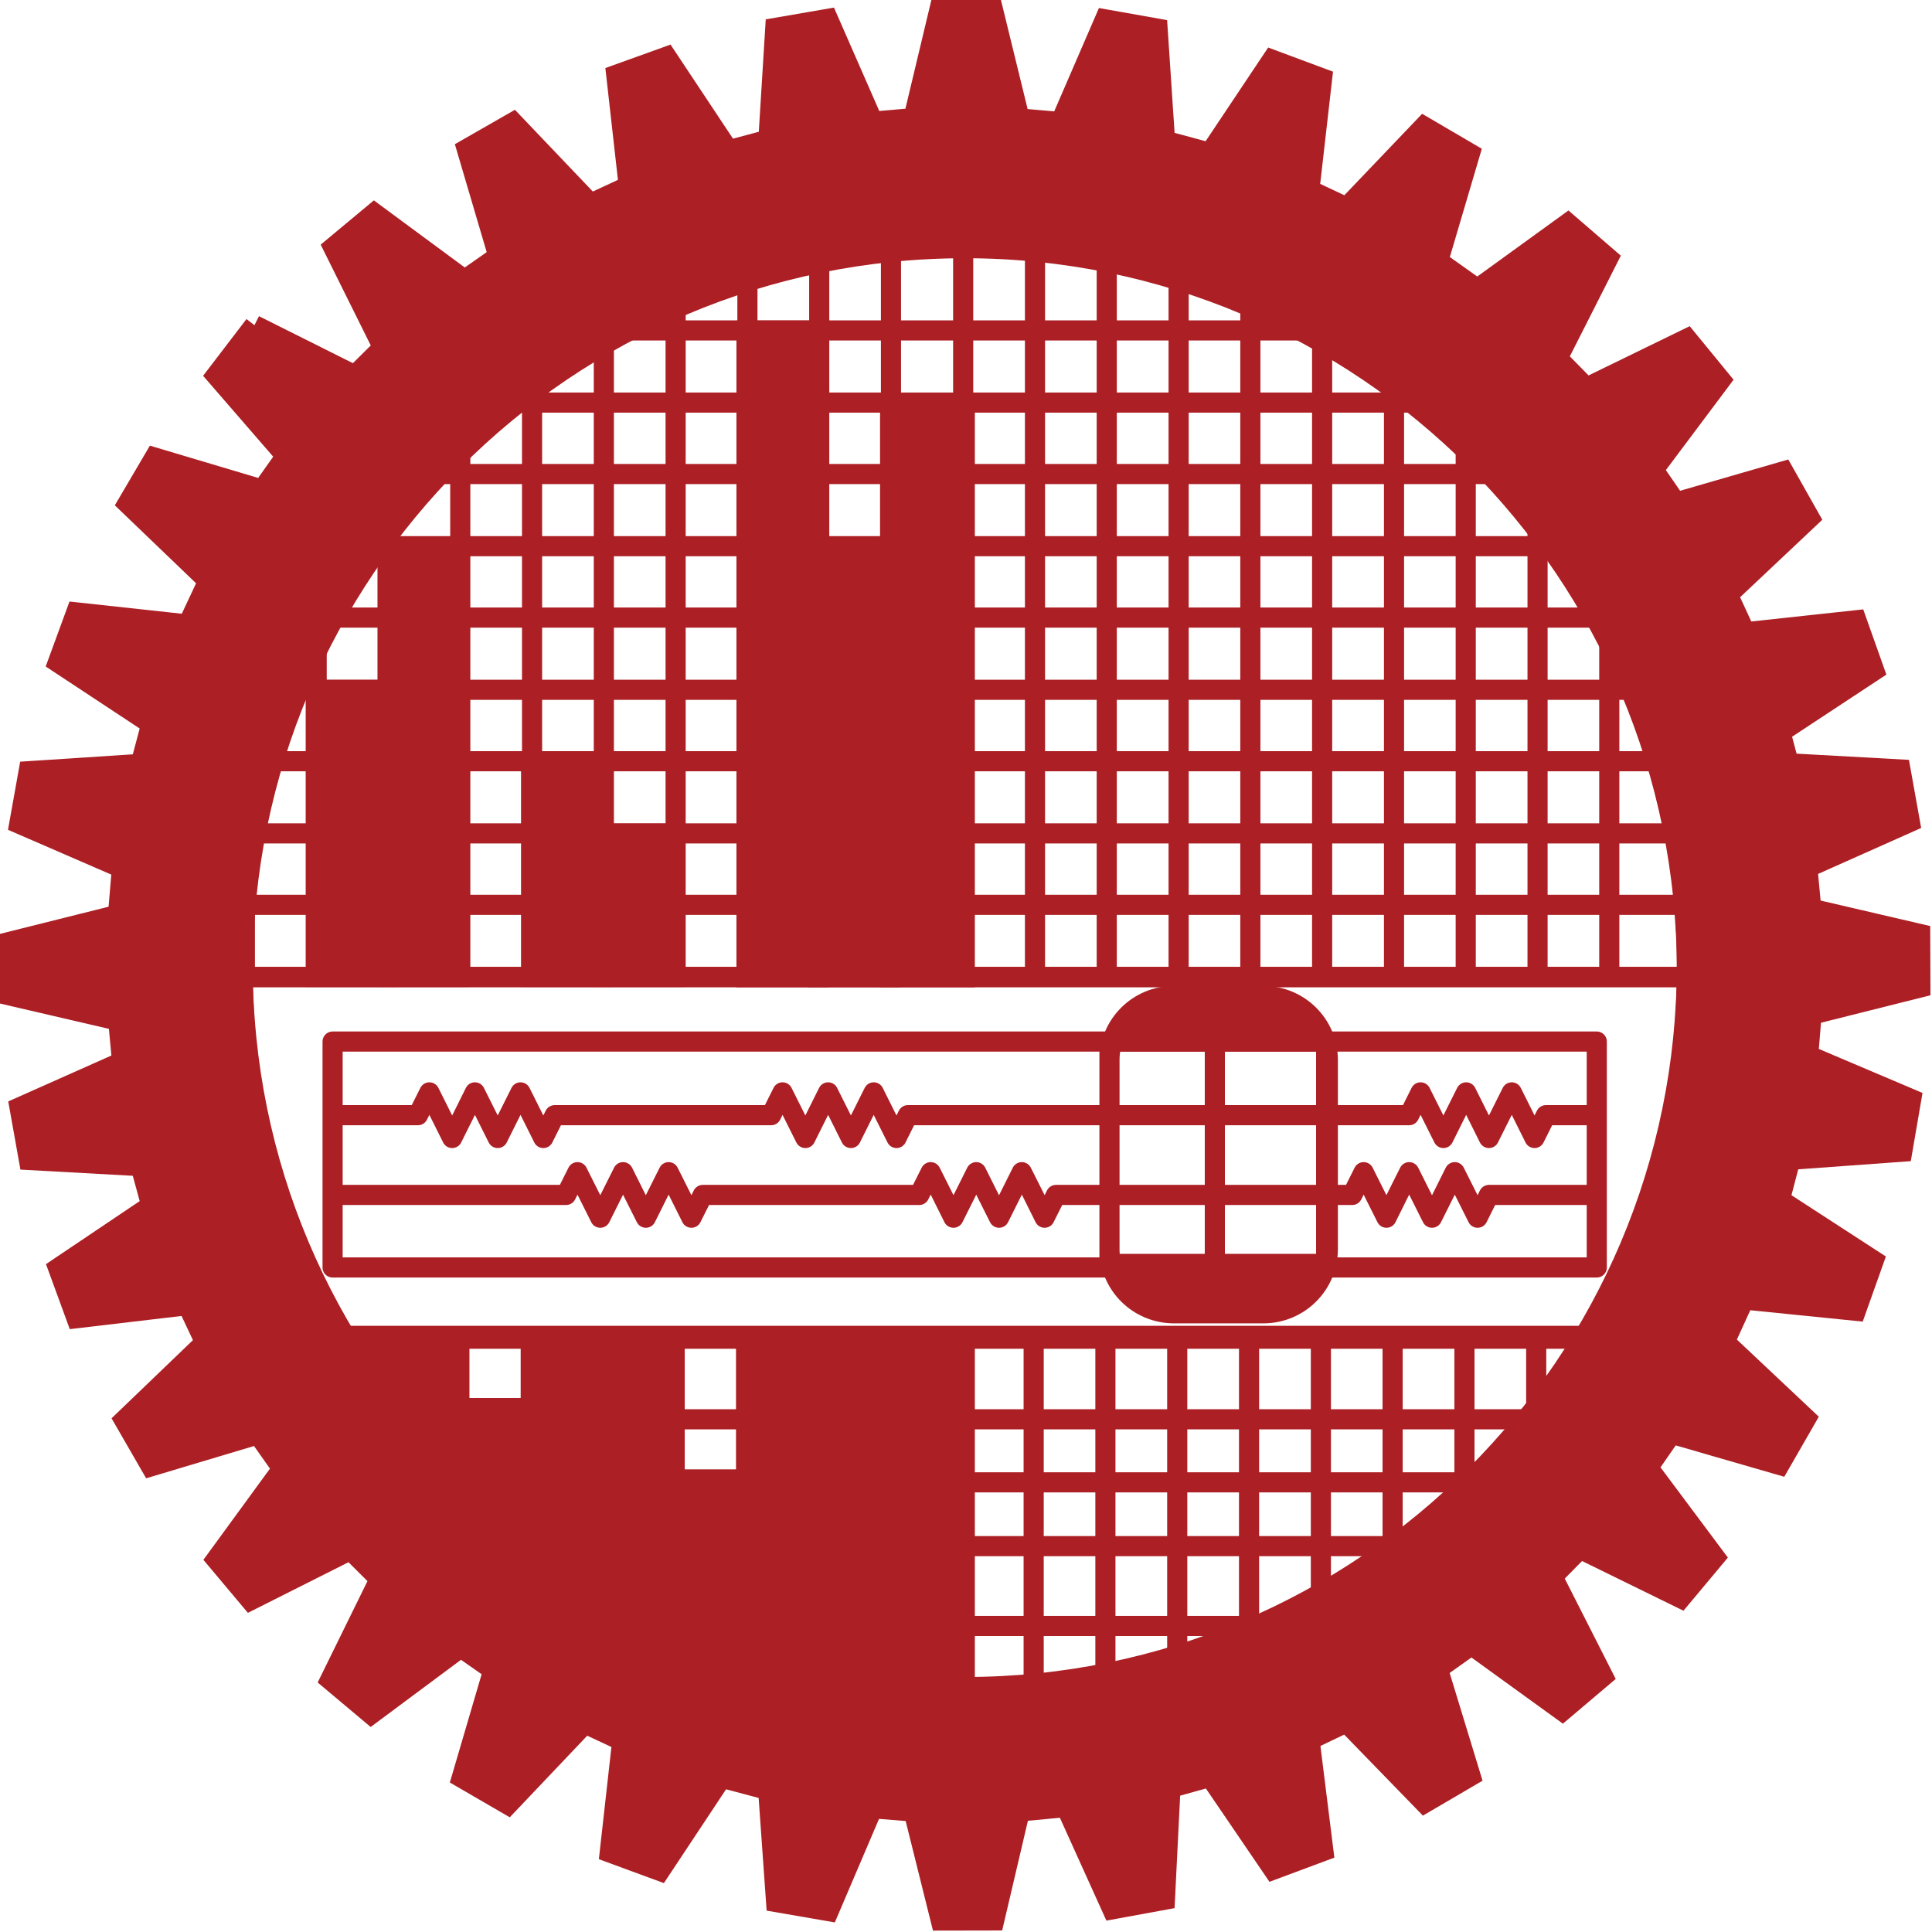 <?xml version="1.0" encoding="utf-8"?>
<!-- Generator: Adobe Illustrator 15.0.0, SVG Export Plug-In . SVG Version: 6.00 Build 0)  -->
<!DOCTYPE svg PUBLIC "-//W3C//DTD SVG 1.1//EN" "http://www.w3.org/Graphics/SVG/1.1/DTD/svg11.dtd">
<svg version="1.1" id="Layer_1" xmlns="http://www.w3.org/2000/svg" xmlns:xlink="http://www.w3.org/1999/xlink" x="0px" y="0px"
	 width="288px" height="288px" viewBox="0 0 288 288" enable-background="new 0 0 288 288" xml:space="preserve">
<g>
	<line fill="none" stroke="#AC1F24" stroke-width="3" x1="25.798" y1="145.623" x2="250.614" y2="145.623"/>
	<line fill="none" stroke="#AC1F24" stroke-width="3" x1="25.798" y1="134.879" x2="250.614" y2="134.879"/>
	<line fill="none" stroke="#AC1F24" stroke-width="3" x1="25.798" y1="124.231" x2="250.614" y2="124.231"/>
	<line fill="none" stroke="#AC1F24" stroke-width="3" x1="25.798" y1="113.476" x2="250.614" y2="113.476"/>
	<line fill="none" stroke="#AC1F24" stroke-width="3" x1="25.798" y1="102.825" x2="250.614" y2="102.825"/>
	<line fill="none" stroke="#AC1F24" stroke-width="3" x1="36.502" y1="92.063" x2="250.614" y2="92.063"/>
	<line fill="none" stroke="#AC1F24" stroke-width="3" x1="47.205" y1="81.418" x2="239.893" y2="81.418"/>
	<line fill="none" stroke="#AC1F24" stroke-width="3" x1="47.205" y1="70.664" x2="229.2" y2="70.664"/>
	<line fill="none" stroke="#AC1F24" stroke-width="3" x1="57.901" y1="60.012" x2="218.493" y2="60.012"/>
	<line fill="none" stroke="#AC1F24" stroke-width="3" x1="68.611" y1="49.257" x2="207.802" y2="49.257"/>
	<line fill="none" stroke="#AC1F24" stroke-width="3" x1="239.893" y1="81.418" x2="239.893" y2="146.026"/>
	<line fill="none" stroke="#AC1F24" stroke-width="3" x1="229.2" y1="70.664" x2="229.2" y2="146.026"/>
	<line fill="none" stroke="#AC1F24" stroke-width="3" x1="218.493" y1="60.012" x2="218.493" y2="146.026"/>
	<line fill="none" stroke="#AC1F24" stroke-width="3" x1="207.802" y1="49.257" x2="207.802" y2="146.026"/>
	<line fill="none" stroke="#AC1F24" stroke-width="3" x1="197.087" y1="38.613" x2="197.087" y2="146.026"/>
	<line fill="none" stroke="#AC1F24" stroke-width="3" x1="186.388" y1="27.851" x2="186.388" y2="146.026"/>
	<line fill="none" stroke="#AC1F24" stroke-width="3" x1="175.695" y1="27.851" x2="175.695" y2="146.026"/>
	<line fill="none" stroke="#AC1F24" stroke-width="3" x1="164.981" y1="27.851" x2="164.981" y2="146.026"/>
	<line fill="none" stroke="#AC1F24" stroke-width="3" x1="154.285" y1="27.851" x2="154.285" y2="146.026"/>
	<line fill="none" stroke="#AC1F24" stroke-width="3" x1="143.579" y1="27.851" x2="143.579" y2="146.026"/>
	<line fill="none" stroke="#AC1F24" stroke-width="3" x1="132.816" y1="27.851" x2="132.816" y2="146.026"/>
	<line fill="none" stroke="#AC1F24" stroke-width="3" x1="122.12" y1="27.851" x2="122.12" y2="146.026"/>
	<line fill="none" stroke="#AC1F24" stroke-width="3" x1="111.417" y1="27.851" x2="111.417" y2="146.026"/>
	<line fill="none" stroke="#AC1F24" stroke-width="3" x1="100.714" y1="27.851" x2="100.714" y2="146.026"/>
	<line fill="none" stroke="#AC1F24" stroke-width="3" x1="90.014" y1="48.377" x2="90.014" y2="146.026"/>
	<line fill="none" stroke="#AC1F24" stroke-width="3" x1="79.314" y1="49.257" x2="79.314" y2="146.026"/>
	<line fill="none" stroke="#AC1F24" stroke-width="3" x1="68.611" y1="48.377" x2="68.611" y2="146.026"/>
	<line fill="none" stroke="#AC1F24" stroke-width="3" x1="57.901" y1="60.012" x2="57.901" y2="146.026"/>
	<line fill="none" stroke="#AC1F24" stroke-width="3" x1="47.205" y1="70.664" x2="47.205" y2="146.026"/>
	<line fill="none" stroke="#AC1F24" stroke-width="3" x1="36.502" y1="92.063" x2="36.502" y2="146.026"/>
	<path fill="#AC1F24" stroke="#AC1F24" stroke-width="3" d="M37.933,48.473l14.966,7.487l4.196-4.163l-7.42-14.933l6.111-5.091
		l13.472,9.945l5.036-3.52l-4.714-15.99l6.906-3.956l11.542,12.112l5.697-2.647l-1.863-16.563l7.494-2.699l9.258,13.942l5.93-1.586
		l1.028-16.648l7.845-1.354l6.714,15.325l6.045-0.529l3.875-16.219l7.957,0.015l3.978,16.256l6.111,0.533l6.626-15.31l7.838,1.39
		l1.109,16.704l6.699,1.804l9.265-13.875l7.453,2.776l-1.9,16.63l5.554,2.61l11.52-12.063l6.862,4.019l-4.739,16.042l5.841,4.148
		l13.502-9.779l6.02,5.194l-7.558,14.922l4.304,4.385l14.98-7.298l5.043,6.155L246.48,70.039l3.35,4.862l16.023-4.636l3.912,6.928
		L257.58,88.676l2.573,5.575l16.578-1.793l2.661,7.498l-13.975,9.209l1.228,4.618l16.651,0.92l1.405,7.831l-15.276,6.81l0.576,6.115
		l16.238,3.778l0.029,7.957l-16.223,4.074l-0.496,6.052l15.358,6.522l-1.346,7.838l-16.682,1.212l-1.553,5.945l13.99,9.08
		l-2.662,7.483l-16.659-1.686l-2.892,6.329l12.134,11.424l-3.971,6.906l-16.082-4.65l-3.505,5.043l9.982,13.368l-5.103,6.108
		l-15.032-7.365l-4.097,4.155l7.55,14.87l-6.071,5.14l-13.554-9.806l-5.006,3.557l4.873,15.957l-6.854,4.016l-11.668-12.009
		l-5.486,2.625l2.063,16.541l-7.461,2.78l-9.42-13.827l-5.916,1.649l-0.828,16.659l-7.838,1.435l-6.892-15.24l-6.906,0.65
		l-3.812,16.246l-7.956,0.015l-4.045-16.238l-6.122-0.495l-6.548,15.336l-7.838-1.354l-1.183-16.696l-6.932-1.841l-9.209,13.894
		l-7.476-2.751l1.859-16.622l-5.557-2.603l-11.476,12.09l-6.891-4.001l4.71-16.045l-4.847-3.387l-13.38,9.952l-6.093-5.116
		l7.379-15.019l-4.355-4.34l-14.903,7.498l-5.117-6.094l9.868-13.517l-3.624-5.131l-15.975,4.783l-3.978-6.898l12.063-11.587
		l-2.618-5.553l-16.556,1.952l-2.736-7.476l13.887-9.34l-1.597-5.855l-16.645-0.917l-1.401-7.838l15.288-6.803l-0.573-6.123
		L1.39,148.377l-0.03-7.959l16.23-4.06l0.584-6.932l-15.298-6.633l1.401-7.831l16.696-1.09l1.575-5.934l-13.92-9.184l2.736-7.468
		l16.637,1.808l3.043-6.481L19.011,75.066l4.03-6.862l16.045,4.784l3.542-5.006L32.209,55.96L37.933,48.473 M143.819,36.191
		c-59.461,0-107.65,48.192-107.65,107.657c0,59.451,48.188,107.639,107.65,107.639c59.443,0,107.646-48.188,107.646-107.639
		C251.465,84.383,203.262,36.191,143.819,36.191z"/>
	<g>
		<defs>
			<path id="SVGID_1_" d="M251.465,144.64c0,59.457-48.188,107.653-107.646,107.653c-59.461,0-107.65-48.196-107.65-107.653
				c0-59.446,48.188-107.646,107.65-107.646C203.276,36.994,251.465,85.193,251.465,144.64z"/>
		</defs>
		<clipPath id="SVGID_2_">
			<use xlink:href="#SVGID_1_"  overflow="visible"/>
		</clipPath>
		<g clip-path="url(#SVGID_2_)">
			<rect x="47.068" y="102.854" fill="#AC1F24" stroke="#AC1F24" stroke-width="3" width="10.703" height="42.769"/>
			<rect x="57.771" y="81.459" fill="#AC1F24" stroke="#AC1F24" stroke-width="3" width="10.707" height="64.164"/>
			<rect x="111.28" y="199.254" fill="#AC1F24" stroke="#AC1F24" stroke-width="3" width="32.539" height="56.854"/>
			<rect x="100.573" y="220.534" fill="#AC1F24" stroke="#AC1F24" stroke-width="3" width="10.707" height="35.574"/>
			<rect x="79.17" y="199.254" fill="#AC1F24" stroke="#AC1F24" stroke-width="3" width="21.403" height="46.725"/>
			<rect x="68.479" y="209.895" fill="#AC1F24" stroke="#AC1F24" stroke-width="3" width="10.692" height="28.438"/>
			<rect x="52.422" y="199.254" fill="#AC1F24" stroke="#AC1F24" stroke-width="3" width="16.057" height="28.424"/>
			<rect x="79.17" y="113.517" fill="#AC1F24" stroke="#AC1F24" stroke-width="3" width="10.711" height="32.106"/>
			<rect x="89.881" y="124.261" fill="#AC1F24" stroke="#AC1F24" stroke-width="3" width="10.692" height="21.362"/>
			<rect x="111.28" y="49.275" fill="#AC1F24" stroke="#AC1F24" stroke-width="3" width="10.71" height="96.396"/>
			<rect x="121.991" y="81.459" fill="#AC1F24" stroke="#AC1F24" stroke-width="3" width="10.696" height="64.212"/>
			<rect x="132.687" y="60.053" fill="#AC1F24" stroke="#AC1F24" stroke-width="3" width="11.132" height="85.618"/>
		</g>
		
			<rect x="36.169" y="145.671" clip-path="url(#SVGID_2_)" fill="none" stroke="#AC1F24" stroke-width="3" width="215.296" height="53.465"/>
		<use xlink:href="#SVGID_1_"  overflow="visible" fill="none" stroke="#AC1F24" stroke-width="3"/>
	</g>
	<g>
		<polygon fill="none" stroke="#AC1F24" stroke-width="3" stroke-linecap="round" stroke-linejoin="round" points="238.029,188.938 
			49.579,188.938 49.579,155.265 181.094,155.265 238.029,155.265 		"/>
		<g>
			<path fill="#AC1F24" stroke="#AC1F24" stroke-width="3" stroke-linecap="round" stroke-linejoin="round" d="M197.938,186.21
				c0,5.287-4.304,9.561-9.62,9.561h-13.302c-5.324,0-9.628-4.273-9.628-9.561v-28.209c0-5.269,4.304-9.535,9.628-9.535h13.302
				c5.316,0,9.62,4.267,9.62,9.535V186.21z M197.687,155.265h-32.299v33.142h32.299V155.265z"/>
			
				<line fill="none" stroke="#AC1F24" stroke-width="3" stroke-linecap="round" stroke-linejoin="round" x1="181.094" y1="155.265" x2="181.094" y2="188.938"/>
		</g>
		<path fill="none" stroke="#AC1F24" stroke-width="3" stroke-linecap="round" stroke-linejoin="round" d="M232.144,174.734"/>
		<polyline fill="none" stroke="#AC1F24" stroke-width="3" stroke-linecap="round" stroke-linejoin="round" points="
			237.238,166.238 230.45,166.238 228.749,169.64 227.057,166.238 225.355,162.837 223.655,166.238 221.954,169.64 220.261,166.238 
			218.561,162.837 216.859,166.238 215.166,169.64 213.466,166.238 211.765,162.837 210.064,166.238 208.363,166.238 
			204.977,166.238 191.386,166.238 135.337,166.238 133.641,169.64 131.94,166.238 130.243,162.837 128.542,166.238 126.845,169.64 
			125.148,166.238 123.444,162.837 121.75,166.238 120.054,169.64 118.353,166.238 116.652,162.837 114.955,166.238 82.69,166.238 
			80.989,169.64 79.292,166.238 77.592,162.837 75.891,166.238 74.194,169.64 72.497,166.238 70.793,162.837 69.103,166.238 
			67.402,169.64 65.706,166.238 64.008,162.837 62.304,166.238 50.418,166.238 		"/>
		<path fill="none" stroke="#AC1F24" stroke-width="3" stroke-linecap="round" stroke-linejoin="round" d="M240.64,179.829"/>
		<polyline fill="none" stroke="#AC1F24" stroke-width="3" stroke-linecap="round" stroke-linejoin="round" points="
			237.238,178.128 221.954,178.128 220.261,181.522 218.561,178.128 216.859,174.734 215.166,178.128 213.466,181.522 
			211.765,178.128 210.064,174.734 208.363,178.128 206.678,181.522 204.977,178.128 203.276,174.734 201.575,178.128 
			196.488,178.128 184.591,178.128 157.417,178.128 155.716,181.522 154.026,178.128 152.318,174.734 150.625,178.128 
			148.928,181.522 147.224,178.128 145.526,174.734 143.83,178.128 142.129,181.522 140.439,178.128 138.735,174.734 
			137.031,178.128 104.766,178.128 103.069,181.522 101.372,178.128 99.671,174.734 97.971,178.128 96.277,181.522 94.573,178.128 
			92.879,174.734 91.179,178.128 89.482,181.522 87.785,178.128 86.084,174.734 84.387,178.128 50.407,178.128 		"/>
	</g>
	<g>
		<g>
		</g>
	</g>
	<g>
		<line fill="none" stroke="#AC1F24" stroke-width="3" x1="84.531" y1="242.377" x2="218.302" y2="242.377"/>
		<line fill="none" stroke="#AC1F24" stroke-width="3" x1="62.607" y1="230.479" x2="234.14" y2="230.479"/>
		<line fill="none" stroke="#AC1F24" stroke-width="3" x1="62.607" y1="220.971" x2="234.14" y2="220.971"/>
		<line fill="none" stroke="#AC1F24" stroke-width="3" x1="62.607" y1="211.572" x2="257.27" y2="211.572"/>
		<line fill="none" stroke="#AC1F24" stroke-width="3" x1="47.001" y1="199.557" x2="239.708" y2="199.557"/>
		<line fill="none" stroke="#AC1F24" stroke-width="3" x1="239.708" y1="199.291" x2="239.708" y2="232.558"/>
		<line fill="none" stroke="#AC1F24" stroke-width="3" x1="229.001" y1="199.35" x2="229.001" y2="230.479"/>
		<line fill="none" stroke="#AC1F24" stroke-width="3" x1="218.302" y1="199.35" x2="218.302" y2="242.377"/>
		<line fill="none" stroke="#AC1F24" stroke-width="3" x1="207.595" y1="199.35" x2="207.595" y2="242.377"/>
		<line fill="none" stroke="#AC1F24" stroke-width="3" x1="196.902" y1="199.35" x2="196.902" y2="253.121"/>
		<line fill="none" stroke="#AC1F24" stroke-width="3" x1="186.195" y1="199.35" x2="186.195" y2="253.121"/>
		<line fill="none" stroke="#AC1F24" stroke-width="3" x1="175.488" y1="199.35" x2="175.488" y2="253.121"/>
		<line fill="none" stroke="#AC1F24" stroke-width="3" x1="164.781" y1="199.35" x2="164.781" y2="253.121"/>
		<line fill="none" stroke="#AC1F24" stroke-width="3" x1="154.086" y1="199.35" x2="154.086" y2="253.121"/>
		<line fill="none" stroke="#AC1F24" stroke-width="3" x1="143.323" y1="199.35" x2="143.323" y2="253.121"/>
		<line fill="none" stroke="#AC1F24" stroke-width="3" x1="132.624" y1="199.35" x2="132.624" y2="253.121"/>
		<line fill="none" stroke="#AC1F24" stroke-width="3" x1="121.92" y1="199.35" x2="121.92" y2="253.121"/>
		<line fill="none" stroke="#AC1F24" stroke-width="3" x1="111.217" y1="199.35" x2="111.217" y2="253.121"/>
		<line fill="none" stroke="#AC1F24" stroke-width="3" x1="100.518" y1="199.35" x2="100.518" y2="253.121"/>
		<line fill="none" stroke="#AC1F24" stroke-width="3" x1="89.818" y1="199.35" x2="89.818" y2="253.121"/>
		<line fill="none" stroke="#AC1F24" stroke-width="3" x1="79.115" y1="199.068" x2="79.115" y2="239.723"/>
		<line fill="none" stroke="#AC1F24" stroke-width="3" x1="68.408" y1="201.361" x2="68.408" y2="239.094"/>
	</g>
</g>
</svg>
